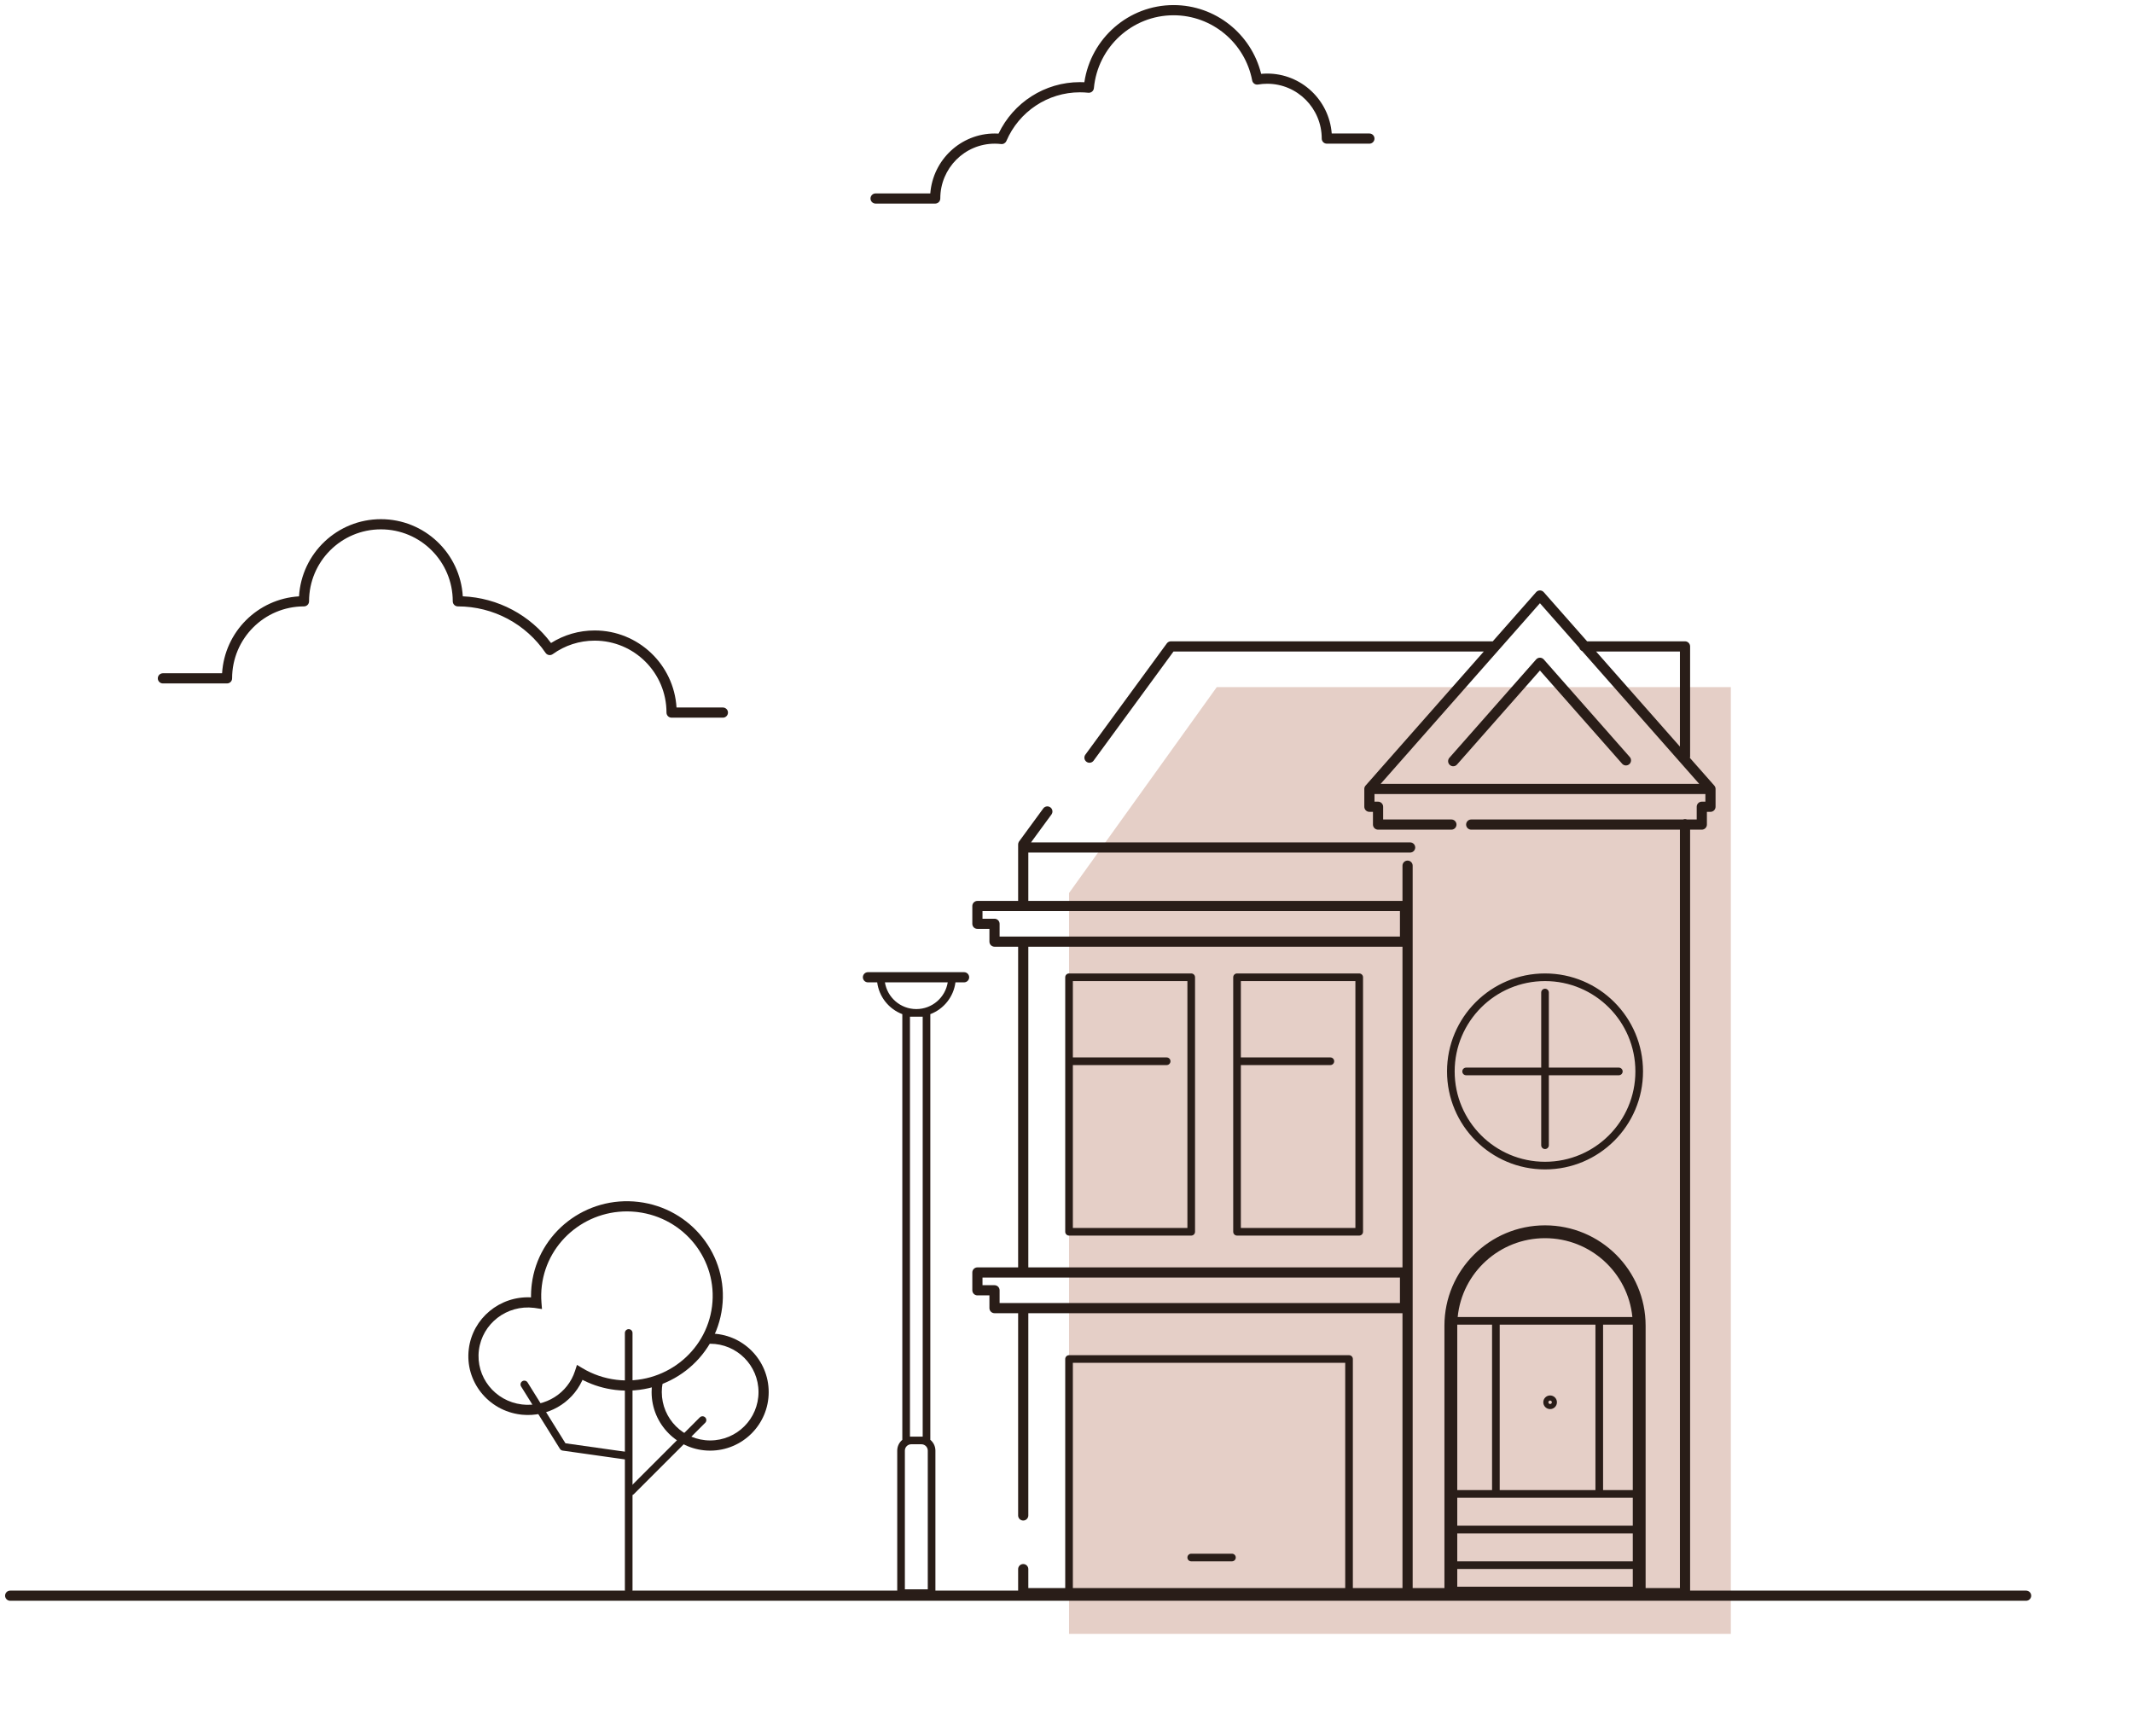 <svg width="419" height="341" viewBox="0 0 419 341" fill="none" xmlns="http://www.w3.org/2000/svg">
<path fill-rule="evenodd" clip-rule="evenodd" d="M210 321V175.446L239.013 135H340V321H210Z" fill="#E5CFC7"/>
<path fill-rule="evenodd" clip-rule="evenodd" d="M303.25 116.339L311.767 126H331C331.513 126 331.935 126.386 331.993 126.883L332 127V148.643C332 148.735 331.987 148.825 331.964 148.91L336.747 154.335C336.753 154.342 336.759 154.349 336.765 154.356C336.944 154.568 337.015 154.817 337 155.056V158.5C337 159.052 336.552 159.5 336 159.5H335.298V162C335.298 162.552 334.85 163 334.298 163H332V312.5H398C398.552 312.5 399 312.948 399 313.5C399 314.052 398.552 314.5 398 314.5H2C1.448 314.5 1 314.052 1 313.5C1 312.948 1.448 312.5 2 312.5H176.25V285C176.25 284.146 176.639 283.383 177.25 282.879V199.248C174.626 198.252 172.684 195.872 172.314 193H170.5C169.948 193 169.5 192.552 169.5 192C169.5 191.448 169.948 191 170.5 191H189.379C189.931 191 190.379 191.448 190.379 192C190.379 192.552 189.931 193 189.379 193H187.686C187.316 195.872 185.374 198.252 182.75 199.248V282.879C183.361 283.383 183.75 284.146 183.75 285V312.5H200V308.281C200 307.728 200.448 307.281 201 307.281C201.513 307.281 201.936 307.667 201.993 308.164L202 308.281V312H209.25V267C209.25 266.586 209.586 266.25 210 266.25H265C265.414 266.25 265.75 266.586 265.75 267V312H275.5V258H202V297.733C202 298.285 201.552 298.733 201 298.733C200.487 298.733 200.064 298.347 200.007 297.85L200 297.733V258H195.36C194.808 258 194.36 257.552 194.36 257V254.5H192C191.448 254.5 191 254.052 191 253.5V250C191 249.448 191.448 249 192 249H200V186H195.36C194.808 186 194.36 185.552 194.36 185V182.5H192C191.448 182.5 191 182.052 191 181.5V178C191 177.448 191.448 177 192 177H200V166.5V165.901C200 165.731 200.043 165.565 200.125 165.418L200.193 165.311L204.933 158.836C205.259 158.39 205.885 158.294 206.33 158.62C206.742 158.921 206.856 159.477 206.614 159.912L206.547 160.017L202.533 165.5H277C277.552 165.5 278 165.948 278 166.5C278 167.052 277.552 167.5 277 167.5H202V177H275.5V170.076C275.5 169.524 275.948 169.076 276.5 169.076C277.052 169.076 277.5 169.524 277.5 170.076V312H283.74V294V293V260.452C283.74 249.565 292.588 240.74 303.5 240.74C314.412 240.74 323.26 249.565 323.26 260.452V293V294V312H330V163H289C288.448 163 288 162.552 288 162C288 161.448 288.448 161 289 161H330.607C330.728 160.948 330.861 160.92 331 160.92C331.139 160.92 331.272 160.948 331.393 161H333.298V158.5C333.298 157.948 333.745 157.5 334.298 157.5H335V156H303H301.955H270V157.5H270.7C271.252 157.5 271.7 157.948 271.7 158.5V161H285.107C285.66 161 286.107 161.448 286.107 162C286.107 162.552 285.66 163 285.107 163H270.7C270.148 163 269.7 162.552 269.7 162V159.5H269C268.448 159.5 268 159.052 268 158.5V155.056C267.985 154.817 268.056 154.568 268.235 154.356L268.247 154.343L268.253 154.335L291.47 128H230.52L214.821 149.447C214.494 149.892 213.869 149.989 213.423 149.663C213.012 149.362 212.898 148.805 213.139 148.371L213.207 148.265L229.206 126.409C229.371 126.184 229.621 126.04 229.895 126.007L230.013 126H293.166C293.188 126 293.209 126.001 293.231 126.002L301.75 116.339C302.148 115.887 302.852 115.887 303.25 116.339ZM186.17 193H173.83C174.308 195.976 176.889 198.25 180 198.25C183.111 198.25 185.692 195.976 186.17 193ZM178.75 199.75H180H181.25V282.25H181H179H178.75V199.75ZM179 283.75C178.31 283.75 177.75 284.31 177.75 285V312.25H182.25V285C182.25 284.31 181.69 283.75 181 283.75H179ZM333.785 154L310.794 127.919C310.52 127.802 310.309 127.566 310.226 127.275L302.5 118.512L271.215 153.999L333.785 154ZM330 128H313.53L330 146.682V128ZM301.75 129.556L284.714 148.881L284.636 148.98C284.357 149.391 284.42 149.956 284.802 150.293C285.217 150.658 285.849 150.618 286.214 150.204L302.5 131.73L318.646 150.045L318.735 150.134C319.107 150.463 319.675 150.471 320.058 150.134C320.472 149.769 320.512 149.137 320.146 148.722L303.25 129.556L303.16 129.467C302.753 129.107 302.12 129.137 301.75 129.556ZM210.75 312H264.25V267.75H210.75V312ZM202 186V249H275.5V186H202ZM320.74 260.452V292.75H314.904V260.25H320.739C320.74 260.317 320.74 260.384 320.74 260.452ZM313.404 260.25V292.75H294.596V260.25H313.404ZM286.26 292.75H293.096V260.25H286.261C286.261 260.286 286.26 260.323 286.26 260.359L286.26 260.452V292.75ZM320.657 258.75C319.8 250.055 312.446 243.26 303.5 243.26C294.554 243.26 287.2 250.055 286.343 258.75H320.657ZM286.26 294.25V299.75H320.74V294.25H286.26ZM286.26 306.75V301.25H320.74V306.75H286.26ZM286.26 308.25V311.74H320.74V308.25H286.26ZM303.5 229.75C314.131 229.75 322.75 221.131 322.75 210.5C322.75 199.869 314.131 191.25 303.5 191.25C292.869 191.25 284.25 199.869 284.25 210.5C284.25 221.131 292.869 229.75 303.5 229.75ZM303.5 228.25C293.697 228.25 285.75 220.303 285.75 210.5C285.75 200.697 293.697 192.75 303.5 192.75C313.303 192.75 321.25 200.697 321.25 210.5C321.25 220.303 313.303 228.25 303.5 228.25ZM302.75 211.25V225C302.75 225.414 303.086 225.75 303.5 225.75C303.914 225.75 304.25 225.414 304.25 225V211.25H318C318.414 211.25 318.75 210.914 318.75 210.5C318.75 210.086 318.414 209.75 318 209.75H304.25V195C304.25 194.586 303.914 194.25 303.5 194.25C303.086 194.25 302.75 194.586 302.75 195V209.75H288C287.586 209.75 287.25 210.086 287.25 210.5C287.25 210.914 287.586 211.25 288 211.25H302.75ZM304.5 276.84C305.24 276.84 305.84 276.24 305.84 275.5C305.84 274.76 305.24 274.16 304.5 274.16C303.76 274.16 303.16 274.76 303.16 275.5C303.16 276.24 303.76 276.84 304.5 276.84ZM304.5 275.16C304.688 275.16 304.84 275.312 304.84 275.5C304.84 275.688 304.688 275.84 304.5 275.84C304.312 275.84 304.16 275.688 304.16 275.5C304.16 275.312 304.312 275.16 304.5 275.16ZM196.36 253.5C196.36 252.948 195.912 252.5 195.36 252.5H193V251H275V256H196.36V253.5ZM195.36 180.5C195.912 180.5 196.36 180.948 196.36 181.5V184H275V179H193V180.5H195.36ZM210 191.25C209.586 191.25 209.25 191.586 209.25 192V208.5V242C209.25 242.414 209.586 242.75 210 242.75H234C234.414 242.75 234.75 242.414 234.75 242V192C234.75 191.586 234.414 191.25 234 191.25H210ZM229.174 209.25H210.75V241.25H233.25V192.75H210.75V207.75H229.174C229.588 207.75 229.924 208.086 229.924 208.5C229.924 208.914 229.588 209.25 229.174 209.25ZM242.25 192C242.25 191.586 242.586 191.25 243 191.25H267C267.414 191.25 267.75 191.586 267.75 192V242C267.75 242.414 267.414 242.75 267 242.75H243C242.586 242.75 242.25 242.414 242.25 242V208.5V192ZM243.75 209.25H261.333C261.748 209.25 262.083 208.914 262.083 208.5C262.083 208.086 261.748 207.75 261.333 207.75H243.75V192.75H266.25V241.25H243.75V209.25ZM242 306.75H234C233.586 306.75 233.25 306.414 233.25 306C233.25 305.586 233.586 305.25 234 305.25H242C242.414 305.25 242.75 305.586 242.75 306C242.75 306.414 242.414 306.75 242 306.75Z" fill="#291D18"/>
<path d="M248.931 14.454C248.531 14.454 248.132 14.473 247.737 14.51C245.801 6.66 238.751 1 230.534 1C221.699 1 214.291 7.527 213.007 16.157C212.718 16.143 212.428 16.136 212.138 16.136C205.238 16.136 199.07 20.137 196.153 26.248C195.907 26.234 195.661 26.227 195.414 26.227C188.73 26.227 183.253 31.414 182.745 38H172C171.448 38 171 38.448 171 39C171 39.552 171.448 40 172 40H183.707C184.259 40 184.707 39.552 184.707 39C184.707 33.049 189.502 28.227 195.414 28.227C195.832 28.227 196.246 28.251 196.656 28.299C197.096 28.35 197.517 28.106 197.691 27.699C200.157 21.943 205.8 18.136 212.138 18.136C212.69 18.136 213.238 18.165 213.78 18.221C214.334 18.279 214.828 17.874 214.88 17.32C215.635 9.234 222.406 3 230.534 3C238.103 3 244.561 8.42 245.975 15.809C246.077 16.344 246.588 16.699 247.125 16.607C247.717 16.506 248.321 16.454 248.931 16.454C254.843 16.454 259.638 21.276 259.638 27.227C259.638 27.78 260.086 28.227 260.638 28.227H269C269.552 28.227 270 27.78 270 27.227C270 26.675 269.552 26.227 269 26.227H261.6C261.092 19.642 255.615 14.454 248.931 14.454Z" fill="#291D18"/>
<path d="M116.809 123.864C113.732 123.864 110.783 124.73 108.243 126.33C104.162 120.857 97.841 117.449 90.91 117.157C90.404 108.701 83.396 102 74.824 102C66.25 102 59.24 108.706 58.739 117.165C50.621 117.648 44.122 124.149 43.626 132.273H32C31.448 132.273 31 132.72 31 133.273C31 133.825 31.448 134.273 32 134.273H44.595C45.148 134.273 45.595 133.825 45.595 133.273C45.595 125.465 51.915 119.136 59.71 119.136C60.262 119.136 60.71 118.689 60.71 118.136C60.71 110.329 67.029 104 74.824 104C82.619 104 88.939 110.329 88.939 118.136C88.939 118.689 89.387 119.136 89.939 119.136C96.917 119.136 103.309 122.597 107.167 128.266C107.483 128.731 108.121 128.844 108.578 128.515C110.959 126.8 113.812 125.864 116.809 125.864C124.604 125.864 130.924 132.192 130.924 140C130.924 140.552 131.371 141 131.924 141H142C142.552 141 143 140.552 143 140C143 139.448 142.552 139 142 139H132.893C132.378 130.554 125.374 123.864 116.809 123.864Z" fill="#291D18"/>
<path fill-rule="evenodd" clip-rule="evenodd" d="M104.312 254.483C104.316 253.948 104.344 253.411 104.395 252.874L104.454 252.336C105.723 242.137 115.126 234.89 125.45 236.14C135.778 237.391 143.127 246.672 141.858 256.874C140.588 267.073 131.186 274.32 120.861 273.07C118.684 272.806 116.603 272.18 114.687 271.229L114.423 271.093L114.316 271.329C112.252 275.705 107.574 278.423 102.582 277.946L102.282 277.913C95.867 277.136 91.299 271.368 92.089 265.027C92.841 258.98 98.191 254.604 104.248 254.887L104.314 254.891L104.312 254.483ZM139.873 256.627C141.005 247.529 134.444 239.244 125.21 238.126L124.888 238.09C115.779 237.158 107.558 243.589 106.438 252.583C106.299 253.703 106.275 254.82 106.364 255.923L106.465 257.184L105.053 256.968L104.891 256.947C99.567 256.302 94.725 260.033 94.073 265.273C93.421 270.511 97.2 275.283 102.522 275.927C107.176 276.491 111.546 273.697 112.951 269.353L113.337 268.157L114.416 268.803C116.436 270.013 118.701 270.793 121.101 271.084C130.338 272.203 138.74 265.726 139.873 256.627Z" fill="#291D18"/>
<path d="M139.5 262C145.851 262 151 267.149 151 273.5C151 279.851 145.851 285 139.5 285C133.149 285 128 279.851 128 273.5C128 272.954 128.038 272.412 128.114 271.877L128.177 271.478L130.147 271.827C130.049 272.375 130 272.934 130 273.5C130 278.747 134.253 283 139.5 283C144.747 283 149 278.747 149 273.5C149 268.253 144.747 264 139.5 264L139.164 264.006L138.83 264.023L138.691 262.028C138.959 262.009 139.229 262 139.5 262Z" fill="#291D18"/>
<path d="M122.75 261.884V312.382C122.75 312.796 123.086 313.132 123.5 313.132C123.914 313.132 124.25 312.796 124.25 312.382V261.884C124.25 261.47 123.914 261.134 123.5 261.134C123.086 261.134 122.75 261.47 122.75 261.884Z" fill="#291D18"/>
<path d="M103.637 271.604C103.418 271.252 102.955 271.144 102.604 271.363C102.252 271.582 102.144 272.045 102.363 272.396L109.989 284.646C110.106 284.835 110.301 284.962 110.52 284.993L122.895 286.743C123.305 286.801 123.685 286.515 123.743 286.105C123.801 285.695 123.515 285.315 123.105 285.257L111.077 283.557L103.637 271.604Z" fill="#291D18"/>
<path d="M124.53 293.53L138.53 279.53C138.823 279.237 138.823 278.763 138.53 278.47C138.237 278.177 137.763 278.177 137.47 278.47L123.47 292.47C123.177 292.763 123.177 293.237 123.47 293.53C123.763 293.823 124.237 293.823 124.53 293.53Z" fill="#291D18"/>
</svg>
